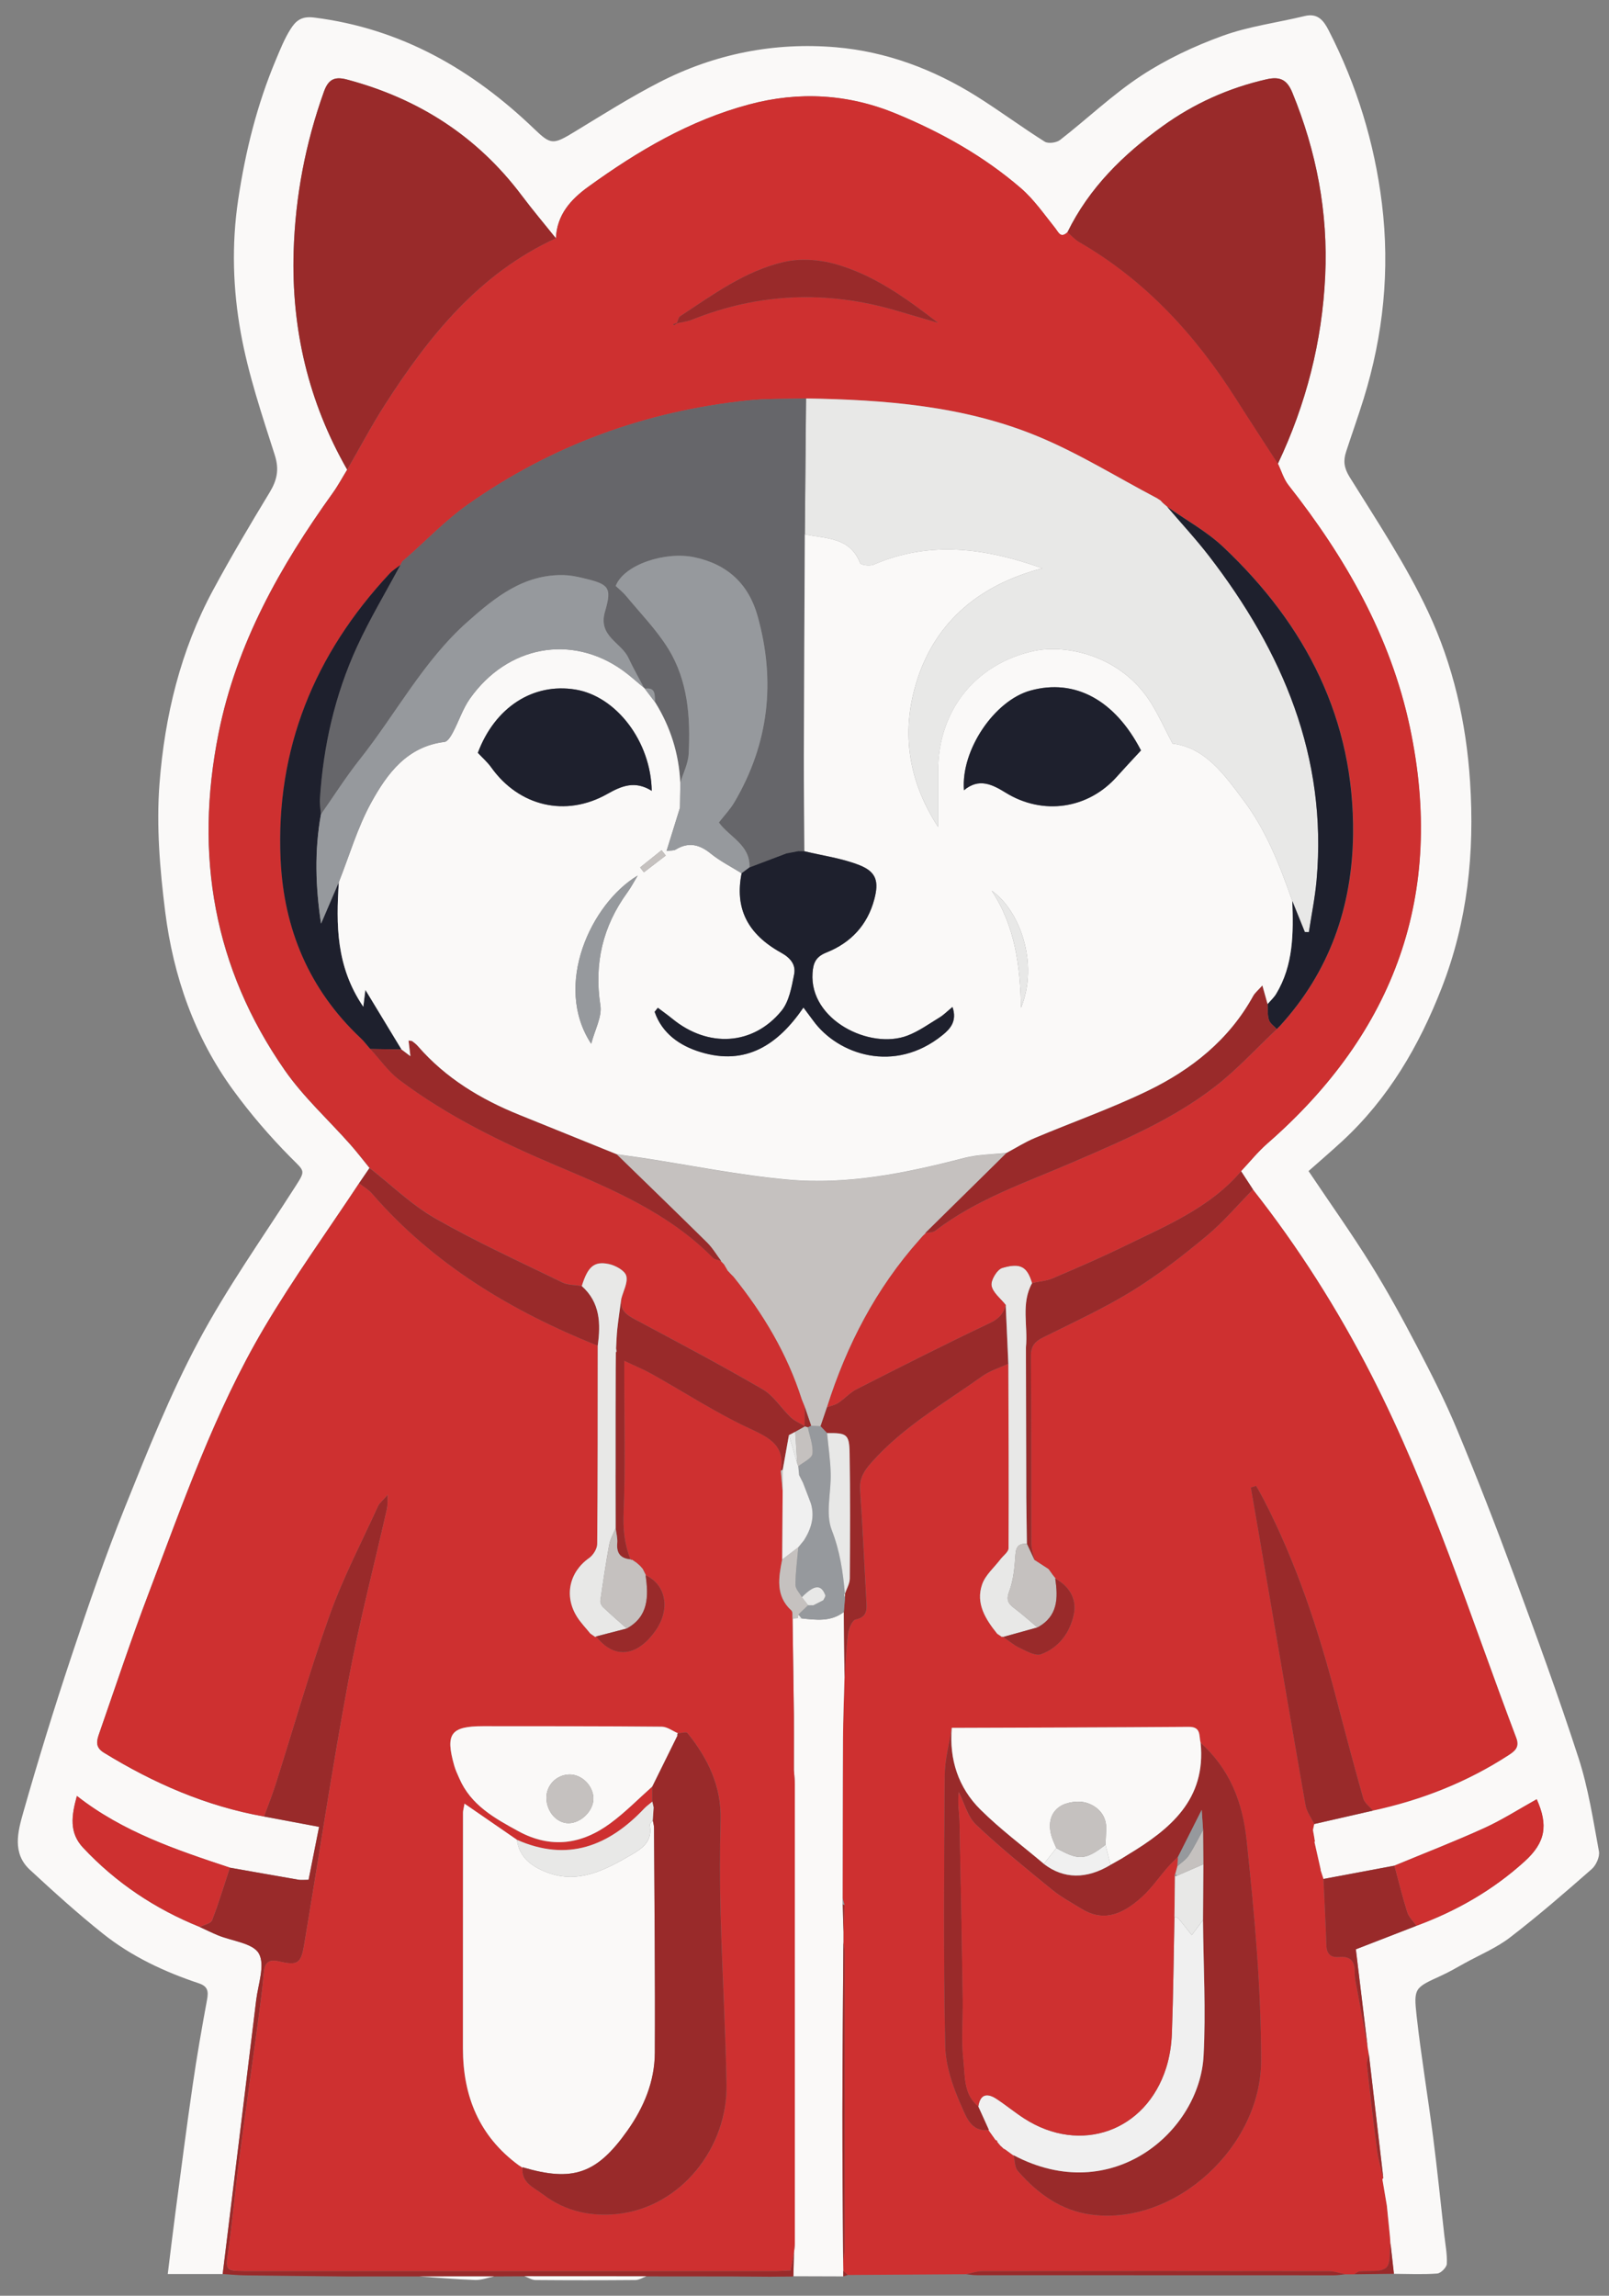 <?xml version="1.0" encoding="utf-8"?>
<!-- Generator: Adobe Illustrator 25.4.1, SVG Export Plug-In . SVG Version: 6.00 Build 0)  -->
<svg version="1.1" id="Layer_1" xmlns="http://www.w3.org/2000/svg" xmlns:xlink="http://www.w3.org/1999/xlink" x="0px" y="0px"
	 viewBox="0 0 518 739" style="enable-background:new 0 0 518 739;" xml:space="preserve">
<rect x="0" y="0" width="518" height="739" fill="#808080" stroke="none"/>
<style type="text/css">
	.st0{fill:#CE3030;}
	.st1{fill:#FAF9F8;}
	.st2{fill:#992A2A;}
	.st3{fill:#F0F0F0;}
	.st4{fill:#E8E8E7;}
	.st5{fill:#C5C1BF;}
	.st6{fill:#96999D;}
	.st7{fill:#66666A;}
	.st8{fill:#1E202D;}
</style>
<g>
	<g>
		<path class="st0" d="M310.99,732.07c-12.67,0.08-25.35,0.17-38.02,0.25c-0.49-0.44-0.99-0.88-1.48-1.32
			c-0.02-1.05-0.03-2.11-0.05-3.16c0.16-1.3,0.47-2.61,0.47-3.91c0.02-31.77,0.02-63.55,0-95.32c0-1.15-0.25-2.29-0.38-3.44
			c0-1.11,0-2.23,0-3.34c0.12-2.87,0.23-5.74,0.35-8.61c-0.2-0.71-0.4-1.43-0.6-2.14c0.03-17.09,0.02-34.18,0.12-51.27
			c0.04-6.61,0.32-13.22,0.49-19.83c0.36-4.71,0.54-9.45,1.17-14.13c0.23-1.66,1.33-4.32,2.45-4.55c3.89-0.81,3.56-3.4,3.42-6.08
			c-0.63-11.91-1.21-23.82-2.01-35.71c-0.25-3.69,1.3-6.08,3.66-8.74c10.17-11.5,23.38-19.03,35.64-27.77
			c2.49-1.78,5.59-2.7,8.41-4.02c0.06,19.8,0.17,39.6,0.06,59.41c-0.01,1.18-1.69,2.35-2.59,3.53c-2.03,2.67-4.86,5.07-5.91,8.08
			c-2.15,6.16,1.11,11.24,4.86,15.92c0.52,0.34,1.03,0.69,1.55,1.03l0.19-0.17c0,0,0.2,0.15,0.2,0.15c1.77,1.21,3.42,2.66,5.33,3.55
			c2.18,1.01,5.03,2.69,6.83,2.03c5.78-2.13,9.35-7.01,10.56-12.88c1.02-4.94-1.43-8.99-5.98-11.5l0.17,0.06
			c-0.31-0.38-0.62-0.76-0.92-1.14l-0.02-0.03c-0.46-0.64-0.93-1.29-1.39-1.93c-1.52-0.99-3.04-1.97-4.56-2.96
			c-0.34-1.77-0.98-3.54-0.99-5.31c-0.07-20.11,0.03-40.22-0.12-60.33c-0.02-3.21,1.3-4.67,3.97-6c9.62-4.79,19.44-9.29,28.56-14.9
			c8.41-5.17,16.28-11.33,23.9-17.64c5.44-4.51,10.06-10,15.05-15.06c14.67,18.64,27.33,38.59,38.12,59.67
			c19.18,37.49,31.8,77.62,46.67,116.86c1.15,3.03-0.46,4.28-2.5,5.61c-13.43,8.7-28.06,14.46-43.67,17.82
			c-1.06-1.29-2.68-2.42-3.1-3.9c-3.11-11.01-6.04-22.07-8.93-33.14c-5.68-21.74-12.76-42.97-23.08-63.01
			c-0.78-1.52-1.64-2.99-2.47-4.48c-0.57,0.17-1.14,0.35-1.72,0.52c0.74,4.25,1.49,8.5,2.22,12.75
			c5.11,29.84,10.17,59.69,15.39,89.51c0.37,2.12,1.85,4.04,2.81,6.06c-0.14,0.64-0.28,1.29-0.42,1.93
			c0.23,1.28,0.46,2.56,0.69,3.83l-0.21-0.12c0.69,3.06,1.38,6.12,2.07,9.18c0,0-0.12-0.16-0.12-0.16c0.35,1.06,0.7,2.12,1.04,3.17
			l-0.09-0.15c0.32,7.11,0.7,14.23,0.93,21.34c0.09,2.77,1.41,4.01,4.05,3.78c3.65-0.32,5.15,1.22,5.08,4.89
			c-0.04,2.11,0.54,4.25,0.92,6.36c1.06,5.91,2.17,11.82,3.25,17.73c0.12,0.71,0.24,1.42,0.36,2.13c-0.21,1.28-0.72,2.59-0.58,3.84
			c1,9.14,2.05,18.28,3.26,27.4c0.4,3,1.32,5.93,2.01,8.89l-0.3,0.23c0.48,2.85,0.96,5.71,1.45,8.56c0.07,0.7,0.14,1.39,0.21,2.09
			c0.27,2.64,0.53,5.27,0.8,7.91c0.05,0.7,0.1,1.4,0.14,2.1c-0.4,2.74,0.13,6.65-1.45,7.93c-1.91,1.54-5.63,0.8-8.55,1.16
			c-0.59,0.07-1.13,0.61-1.69,0.93c-0.98,0-1.96,0-2.94-0.01c-1.72-0.35-3.45-1-5.17-1c-37.23-0.06-74.46-0.06-111.69,0
			C314.44,731.1,312.71,731.73,310.99,732.07z M322.28,690.91l-0.15-0.21c0.4,0.38,0.8,0.76,1.2,1.14c0,0-0.07-0.2-0.07-0.2
			c1,0.73,1.99,1.45,2.99,2.18l0.06-0.07c0.42,1.72,0.32,3.89,1.36,5.08c6.38,7.29,13.95,12.84,23.87,14.1
			c26.91,3.43,54.44-21.91,54.46-49.57c0.02-23.77-2.17-47.35-4.67-70.96c-1.34-12.61-5.53-22.97-14.81-31.39
			c-0.59-2.19,0.28-5.15-3.77-5.12c-25.45,0.19-50.9,0.24-76.35,0.33c-0.79,5.1-2.23,10.19-2.26,15.29
			c-0.22,28.97-0.42,57.94,0.15,86.9c0.13,6.7,2.58,13.66,5.38,19.87c1.36,3.02,3.06,8.24,8.71,7.3l-0.09,0.13
			c0.76,1.06,1.51,2.13,2.27,3.19c0.39,0.02,0.58,0.22,0.56,0.61C321.49,689.97,321.88,690.44,322.28,690.91z"/>
		<path class="st1" d="M422.69,589.08c0.14-0.64,0.28-1.29,0.42-1.93c6.29-1.44,12.58-2.87,18.88-4.31
			c15.61-3.36,30.24-9.11,43.67-17.82c2.04-1.32,3.65-2.58,2.5-5.61c-14.86-39.23-27.48-79.37-46.67-116.86
			c-10.79-21.08-23.45-41.04-38.12-59.67c-1.28-1.96-2.56-3.92-3.84-5.88c2.81-2.98,5.4-6.22,8.47-8.91
			c41.07-35.86,57.28-80.29,45.87-133.99c-6.22-29.29-20.72-54.6-39.08-77.91c-1.55-1.97-2.29-4.59-3.4-6.91
			c9.09-19.16,14.26-39.35,15.24-60.5c0.95-20.4-2.81-40.03-10.57-58.94c-1.69-4.12-3.89-5.32-8.37-4.3
			c-12.2,2.79-23.32,7.79-33.41,15.07c-12.68,9.14-23.65,19.87-30.63,34.15c-2.25,2.06-2.85,0.07-4.03-1.41
			c-3.51-4.38-6.78-9.13-10.98-12.76c-11.93-10.3-25.58-17.94-40.11-23.96c-15.45-6.4-31.3-7.31-47.43-2.99
			c-19.11,5.11-35.8,14.97-51.68,26.45c-5.83,4.21-10.12,9.08-10.48,16.6c-3.66-4.57-7.45-9.05-10.96-13.73
			c-14.36-19.12-33.29-31.24-56.3-37.36c-4.11-1.09-6.03,0.05-7.42,3.96c-5.94,16.61-9.19,33.68-9.73,51.3
			c-0.76,25.05,4.76,48.53,17.23,70.32c-1.55,2.51-2.94,5.13-4.66,7.53c-16.92,23.58-30.97,48.45-36.76,77.37
			c-7.83,39.15-1.58,75.54,21.32,108.44c6.03,8.67,14.05,15.94,21.1,23.9c2.16,2.44,4.14,5.03,6.2,7.56
			c-1.12,1.64-2.24,3.27-3.36,4.91c-10.27,15.52-21.2,30.66-30.65,46.66c-15.88,26.9-26.09,56.4-37.15,85.47
			c-5.61,14.76-10.58,29.77-15.77,44.69c-0.81,2.33-1.65,4.59,1.38,6.46c16.01,9.84,32.96,17.25,51.56,20.56
			c5.8,1.09,11.61,2.18,17.75,3.33c-1.22,6.15-2.3,11.61-3.38,17.04c-1.6,0-2.44,0.12-3.24-0.02c-7.37-1.27-14.74-2.58-22.11-3.88
			c-17.24-5.72-34.45-11.48-49.24-23.08c-1.78,6.42-2.53,11.84,2,16.67c10.61,11.32,23.19,19.7,37.53,25.49
			c1.95,0.9,3.88,1.86,5.86,2.68c4.58,1.89,11.33,2.53,13.2,5.89c2.06,3.7-0.25,9.91-0.87,15c-3.56,29.39-7.19,58.78-10.79,88.16
			c-5.63,0-11.26,0-17.67,0c0.88-7.08,1.64-13.56,2.5-20.02c1.8-13.61,3.55-27.23,5.53-40.82c1.33-9.17,2.92-18.3,4.61-27.41
			c0.5-2.69,0.32-4.34-2.63-5.33c-11.1-3.7-21.67-8.65-30.84-15.95c-8.16-6.5-15.91-13.52-23.57-20.61
			c-5.71-5.29-3.89-12.21-2.16-18.3c4.8-16.89,9.98-33.69,15.53-50.35c5.39-16.19,10.93-32.37,17.31-48.19
			c7.24-17.99,14.47-36.11,23.57-53.18c9.17-17.21,20.56-33.24,31.1-49.71c3.56-5.56,3.2-4.93-1.45-9.63
			c-6.62-6.7-12.84-13.92-18.39-21.53c-12.49-17.11-19.32-36.71-21.94-57.51c-1.71-13.62-2.88-27.58-1.83-41.2
			c1.67-21.7,6.76-42.89,17.24-62.31c5.74-10.64,11.91-21.05,18.18-31.39c2.39-3.94,3.2-7.36,1.7-12.06
			c-4.13-12.94-8.52-25.93-10.93-39.24c-2.55-14.1-3.03-28.45-0.86-42.98c2.33-15.56,6.05-30.55,12.12-45
			c1.4-3.34,2.76-6.77,4.68-9.82c1.61-2.56,3.36-4.36,7.59-3.83c28.04,3.51,50.98,16.71,70.98,35.92c5.35,5.14,6.04,5.06,13.1,0.76
			c8.93-5.43,17.79-11.04,27.07-15.81c17.82-9.18,37.07-12.99,56.93-11.29c16.2,1.39,31.39,7.09,45.24,15.77
			c7.44,4.67,14.51,9.93,21.94,14.61c1.13,0.71,3.78,0.36,4.93-0.53c8.77-6.81,16.87-14.59,26.1-20.66
			c8.09-5.32,17.11-9.56,26.23-12.87c8.47-3.08,17.64-4.24,26.46-6.38c4.22-1.02,6.1,1.5,7.7,4.61
			c9.01,17.56,14.73,36.12,17.14,55.72c2.63,21.41,0.47,42.36-5.89,62.91c-1.77,5.71-3.79,11.34-5.64,17.02
			c-0.94,2.88-0.71,5.17,1.14,8.15c8.84,14.21,18.18,28.26,25.26,43.35c8.03,17.11,12.26,35.47,13.51,54.69
			c1.48,22.93-0.78,44.96-9.13,66.39c-7.27,18.67-17.15,35.6-32,49.32c-3.53,3.26-7.19,6.39-10.87,9.65
			c7.18,10.69,13.89,20.13,20,29.95c5.33,8.57,10.18,17.44,14.86,26.39c4.6,8.8,9.12,17.67,12.93,26.83
			c6.43,15.44,12.5,31.03,18.29,46.72c7.23,19.58,14.41,39.19,20.84,59.03c3.15,9.71,4.71,19.97,6.57,30.05
			c0.32,1.74-0.9,4.47-2.31,5.71c-8.59,7.54-17.24,15.04-26.29,22c-4.4,3.39-9.72,5.59-14.64,8.31c-2.48,1.37-4.92,2.81-7.49,3.98
			c-8.57,3.93-8.97,3.93-7.96,13.01c1.45,12.98,3.62,25.89,5.29,38.85c1.35,10.5,2.42,21.04,3.6,31.56
			c0.35,3.12,0.98,6.27,0.83,9.37c-0.05,1.14-1.92,3.03-3.07,3.12c-4.64,0.34-9.32,0.11-13.98,0.09c-0.37-3.28-0.74-6.57-1.11-9.85
			c-0.05-0.7-0.1-1.4-0.14-2.1c-0.27-2.64-0.53-5.27-0.8-7.91c-0.07-0.7-0.14-1.39-0.21-2.09c-0.48-2.85-0.96-5.71-1.45-8.56
			c0,0,0.3-0.23,0.3-0.23c-1.56-13.37-3.12-26.75-4.68-40.12c-0.12-0.71-0.24-1.42-0.36-2.13c-1.28-10.59-2.56-21.18-3.8-31.47
			c6.64-2.58,13.08-5.08,19.52-7.57c12.9-4.76,24.64-11.48,34.84-20.75c6.69-6.08,7.62-11.59,3.86-19.98
			c-5.61,3.12-11.07,6.63-16.91,9.29c-9.5,4.32-19.25,8.09-28.9,12.09c-7.62,1.43-15.23,2.86-22.85,4.28c0,0,0.09,0.15,0.09,0.15
			c-0.35-1.06-0.7-2.12-1.04-3.17c0,0,0.12,0.16,0.12,0.16c-0.69-3.06-1.38-6.12-2.07-9.18c0,0,0.21,0.12,0.2,0.12
			C423.15,591.63,422.92,590.36,422.69,589.08z"/>
		<path class="st1" d="M271.44,727.84c0.02,1.05,0.03,2.11,0.05,3.16c0,0.59,0,1.18,0,1.77c-5.36-0.02-10.71-0.03-16.07-0.05
			c0.06-2.53,0.13-5.05,0.19-7.58c0.09-0.99,0.26-1.98,0.27-2.97c0.01-49.29,0.01-98.58-0.01-147.87c0-1.49-0.19-2.98-0.29-4.46
			c0-0.9,0-1.79,0-2.69c0-2.77,0-5.54,0.01-8.32c0-2.22-0.01-4.44-0.01-6.66c-0.14-10.39-0.29-20.79-0.43-31.18
			c0.57-0.03,1.14-0.06,1.71-0.09c0.4,0.02,0.8,0.04,1.2,0.06c4.72,0.51,9.45,1.14,13.6-2.07c0.07,7.02,0.15,14.04,0.22,21.07
			c-0.17,6.61-0.45,13.22-0.49,19.83c-0.1,17.09-0.08,34.18-0.12,51.26c0.02,0.61,0.03,1.22,0.05,1.82c0.07,2.98,0.13,5.95,0.2,8.93
			c0,1.11,0,2.23,0,3.34c-0.11,18.28-0.3,36.55-0.32,54.83C271.18,695.95,271.35,711.89,271.44,727.84z"/>
		<path class="st2" d="M255.61,725.15c-0.06,2.53-0.13,5.05-0.19,7.58c0,0-0.33,0.08-0.33,0.08c-2.38,0.02-4.76,0.05-7.15,0.07
			c-3.96-0.03-7.92-0.06-11.88-0.09c-0.38,0-0.75,0-1.13,0c-3.94-0.01-7.89-0.01-11.83-0.02c-3.07,0-6.14,0-9.2,0
			c-1.93-0.01-3.86-0.02-5.79-0.02c-13.09-0.01-26.17-0.02-39.26-0.02c-3.25,0.02-6.5,0.04-9.75,0.05c-8.06,0-16.13,0.01-24.19,0.01
			c-4.94,0-9.87-0.01-14.81-0.01c-2.73,0.01-5.46,0.01-8.19,0.02c-10.93-0.12-21.87-0.21-32.8-0.36c-2.48-0.03-4.95-0.27-7.42-0.42
			c3.6-29.39,7.23-58.77,10.79-88.16c0.62-5.09,2.92-11.3,0.87-15c-1.87-3.37-8.62-4-13.2-5.89c-1.98-0.82-3.91-1.79-5.86-2.68
			c1.37-0.69,3.56-1.06,3.97-2.12c2.16-5.56,3.87-11.29,5.74-16.96c7.37,1.3,14.73,2.61,22.11,3.88c0.8,0.14,1.64,0.02,3.24,0.02
			c1.08-5.44,2.16-10.89,3.38-17.04c-6.14-1.15-11.94-2.24-17.75-3.33c1.25-3.43,2.62-6.83,3.73-10.31
			c5.79-18.2,10.99-36.6,17.42-54.56c4.3-12.01,10.27-23.42,15.57-35.06c0.45-0.99,1.45-1.73,3.12-3.66
			c-0.11,2.52-0.02,3.5-0.22,4.41c-4.16,18.4-8.96,36.68-12.4,55.21c-5.25,28.31-9.53,56.8-14.28,85.2
			c-1.01,6.05-2.06,6.81-7.97,5.44c-3.61-0.84-4.77,0.39-5.06,3.89c-0.49,5.93-1.34,11.83-2.14,17.73
			c-1.9,14.09-3.94,28.15-5.77,42.25c-1.28,9.84-2.13,19.73-3.53,29.55c-0.84,5.89-0.85,6.22,5.24,6.22
			c56.96,0.01,113.92,0.02,170.88,0.01c1.62,0,3.25-0.13,4.94-0.21C254.93,728.67,255.27,726.91,255.61,725.15z"/>
		<path class="st2" d="M310.99,732.07c1.73-0.34,3.45-0.98,5.18-0.98c37.23-0.06,74.46-0.06,111.69,0c1.72,0,3.45,0.65,5.17,1
			c-1.15,0.11-2.3,0.33-3.44,0.33c-38.39,0.01-76.77,0-115.16-0.03C313.28,732.39,312.14,732.19,310.99,732.07z"/>
		<path class="st1" d="M168.85,732.72c13.09,0.01,26.17,0.02,39.26,0.02c-1.18,0.42-2.36,1.19-3.54,1.2
			c-10.73,0.09-21.45,0.09-32.18,0C171.21,733.93,170.03,733.14,168.85,732.72z"/>
		<path class="st2" d="M447.66,722.08c0.37,3.28,0.74,6.57,1.11,9.85c-4.26,0.05-8.53,0.11-12.79,0.16c0.56-0.32,1.1-0.86,1.69-0.93
			c2.92-0.35,6.64,0.39,8.55-1.16C447.79,728.74,447.25,724.83,447.66,722.08z"/>
		<path class="st1" d="M134.91,732.78c8.06,0,16.13-0.01,24.19-0.01c-2.03,0.41-4.08,1.21-6.09,1.15
			C146.97,733.72,140.94,733.19,134.91,732.78z"/>
		<path class="st1" d="M213.9,732.77c3.07,0,6.14,0,9.2,0C220.03,732.76,216.97,732.76,213.9,732.77z"/>
		<path class="st1" d="M111.91,732.79c2.73-0.01,5.46-0.01,8.19-0.02C117.37,732.78,114.64,732.78,111.91,732.79z"/>
		<path class="st1" d="M247.94,732.87c2.38-0.02,4.76-0.05,7.15-0.07C252.71,732.82,250.32,732.85,247.94,732.87z"/>
		<path class="st2" d="M271.48,732.77c0-0.59,0-1.18,0-1.77c0.49,0.44,0.99,0.88,1.48,1.32
			C272.47,732.47,271.98,732.62,271.48,732.77z"/>
		<path class="st1" d="M234.94,732.78c0.38,0,0.75,0,1.13,0C235.69,732.78,235.31,732.78,234.94,732.78z"/>
		<path class="st2" d="M386.52,561c9.28,8.42,13.48,18.78,14.81,31.39c2.5,23.62,4.69,47.19,4.67,70.96
			c-0.02,27.66-27.56,53-54.46,49.57c-9.93-1.26-17.5-6.81-23.87-14.1c-1.04-1.18-0.93-3.36-1.36-5.08
			c31.81,16.83,59.88-7.72,61.17-31.92c0.78-14.54-0.07-29.17-0.18-43.76c0.04-5.99,0.08-11.98,0.12-17.97
			c-0.03-3.69-0.07-7.37-0.1-11.06c-0.12-1.7-0.23-3.41-0.44-6.44c-3.05,6.05-5.34,10.6-7.63,15.14c-1.11,1.12-2.29,2.19-3.32,3.38
			c-2.72,3.12-5.09,6.6-8.11,9.38c-7.32,6.73-13.35,7.8-19.63,3.96c-3.25-1.99-6.66-3.83-9.59-6.23
			c-8.29-6.77-16.64-13.51-24.39-20.87c-2.71-2.57-3.73-6.92-5.52-10.46c-0.48,3.39,0.16,6.48,0.23,9.59
			c0.42,18.93,0.75,37.87,1.04,56.8c0.1,6.65-0.53,13.37,0.21,19.95c0.57,5.1,0,10.95,4.81,14.83c1.13,2.5,2.27,5,3.4,7.51
			c-5.65,0.94-7.35-4.29-8.71-7.3c-2.8-6.2-5.25-13.17-5.38-19.87c-0.57-28.96-0.36-57.93-0.15-86.9c0.04-5.1,1.47-10.19,2.26-15.29
			c-0.84,10.15,2.09,19.22,9.24,26.31c6.34,6.29,13.57,11.67,20.41,17.46c6.33,4.89,13.72,5,21.47,0.31
			c1.19-0.67,2.39-1.35,3.58-2.02c0.66-0.41,1.33-0.82,1.99-1.24C376.73,588.82,388.35,579.29,386.52,561z"/>
		<path class="st1" d="M386.52,561c1.83,18.28-9.79,27.82-23.43,36.03c-0.66,0.41-1.33,0.82-1.99,1.24
			c-1.19,0.67-2.39,1.35-3.58,2.02c-0.54-2.15-1.08-4.3-1.62-6.45c0.08-1.65,0.16-3.29,0.23-4.94c0.2-4.51-2.68-7.4-6.23-8.54
			c-2.56-0.82-6.38-0.34-8.63,1.12c-3.41,2.21-3.92,6.25-2.53,10.22c0.38,1.08,0.88,2.12,1.33,3.18c-1.34,1.7-2.67,3.4-4.01,5.09
			c-6.84-5.78-14.07-11.17-20.41-17.46c-7.15-7.09-10.08-16.16-9.24-26.31c25.45-0.09,50.9-0.14,76.35-0.33
			C386.8,555.86,385.93,558.82,386.52,561z"/>
		<path class="st3" d="M318.36,685.58c-1.13-2.5-2.27-5-3.4-7.51c0.61-4.06,2.89-4.37,5.87-2.42c3.05,2,5.88,4.36,8.95,6.33
			c18.07,11.61,39.17,4.12,45.65-16.32c1.14-3.59,1.72-7.47,1.85-11.24c0.45-12.46,0.57-24.94,0.82-37.4
			c0.45,0.18,1.05,0.24,1.32,0.57c1.46,1.74,2.85,3.55,4.26,5.33c1.2-1.61,2.41-3.22,3.61-4.84c0.12,14.59,0.96,29.22,0.18,43.76
			c-1.3,24.19-29.37,48.74-61.17,31.92c0,0-0.06,0.07-0.06,0.07c-1-0.73-1.99-1.45-2.99-2.18c0,0,0.07,0.2,0.07,0.2
			c-0.4-0.38-0.8-0.76-1.2-1.14c0,0,0.15,0.21,0.15,0.21c-0.39-0.47-0.79-0.94-1.18-1.41c0.02-0.39-0.17-0.59-0.56-0.61
			c-0.76-1.06-1.51-2.13-2.27-3.19L318.36,685.58z"/>
		<path class="st2" d="M441.99,582.84c-6.29,1.44-12.58,2.87-18.88,4.31c-0.96-2.01-2.44-3.94-2.81-6.06
			c-5.22-29.82-10.28-59.67-15.39-89.51c-0.73-4.25-1.48-8.5-2.22-12.75c0.57-0.17,1.14-0.35,1.72-0.52
			c0.82,1.49,1.69,2.96,2.47,4.48c10.32,20.04,17.4,41.27,23.08,63.01c2.89,11.07,5.82,22.13,8.93,33.14
			C439.31,580.41,440.93,581.54,441.99,582.84z"/>
		<path class="st2" d="M271.88,539.98c-0.07-7.02-0.15-14.04-0.22-21.06c0.13-1.58,0.26-3.17,0.39-4.75c0-0.4,0.01-0.8,0.01-1.2
			l-0.05,0.11c0.55-1.64,1.55-3.28,1.56-4.93c0.11-13.47,0.16-26.94-0.06-40.4c-0.1-6.08-0.91-6.53-7.25-6.42
			c-0.71-0.74-1.42-1.48-2.13-2.23c0.69-2.03,1.38-4.06,2.07-6.09c1.23-0.46,2.59-0.71,3.65-1.41c2.05-1.35,3.75-3.31,5.9-4.41
			c14.23-7.24,28.48-14.47,42.9-21.31c2.88-1.36,4.4-3,5.1-5.81c0.28,6.31,0.57,12.62,0.85,18.92c-2.82,1.32-5.92,2.24-8.41,4.02
			c-12.27,8.75-25.47,16.27-35.64,27.77c-2.35,2.66-3.9,5.05-3.66,8.74c0.8,11.9,1.38,23.81,2.01,35.71
			c0.14,2.67,0.48,5.27-3.42,6.08c-1.11,0.23-2.22,2.89-2.45,4.55C272.42,530.52,272.24,535.26,271.88,539.98z"/>
		<path class="st2" d="M399.54,377c1.28,1.96,2.56,3.92,3.84,5.88c-4.99,5.06-9.61,10.55-15.05,15.06
			c-7.62,6.32-15.49,12.47-23.9,17.64c-9.13,5.61-18.95,10.11-28.56,14.9c-2.67,1.33-4,2.78-3.97,6
			c0.15,20.11,0.05,40.22,0.12,60.33c0.01,1.77,0.64,3.54,0.99,5.31c-0.81-1.73-1.61-3.46-2.42-5.2
			c-0.06-5.01-0.13-10.01-0.19-15.02c-0.04-14.76-0.07-29.51-0.11-44.27c0-0.77,0-1.54,0-2.3c0-0.56-0.01-1.12-0.01-1.67
			c0.7-6.89-1.68-14.07,2-20.67c2.22-0.49,4.59-0.64,6.65-1.52c7.78-3.32,15.55-6.68,23.14-10.39
			C375.48,394.53,389.48,388.8,399.54,377z"/>
		<path class="st4" d="M330.29,435.34c0,0.77,0,1.54,0,2.3c0.04,14.76,0.07,29.51,0.11,44.27c0.06,5.01,0.13,10.01,0.19,15.01
			c-2.36-0.1-3.48,0.7-3.67,3.38c-0.28,4.05-0.61,8.28-2.03,12.01c-1.17,3.07-0.01,4.13,1.98,5.63c2.46,1.86,4.75,3.95,7.11,5.93
			c-3.66,1.02-7.33,2.04-10.99,3.06l-0.2-0.15c0,0-0.19,0.17-0.19,0.17c-0.52-0.34-1.03-0.69-1.55-1.03
			c-3.75-4.67-7.01-9.76-4.86-15.92c1.05-3.02,3.88-5.41,5.91-8.08c0.9-1.18,2.58-2.35,2.59-3.53c0.1-19.8,0-39.6-0.06-59.41
			c-0.28-6.31-0.57-12.62-0.85-18.92c-1.62-2.06-4.18-3.96-4.56-6.23c-0.29-1.73,1.79-5.19,3.46-5.68c5.94-1.76,8.03-0.36,9.61,4.85
			c-3.68,6.6-1.3,13.78-2,20.67C330.28,434.22,330.29,434.78,330.29,435.34z"/>
		<path class="st2" d="M426.08,604.84c7.62-1.43,15.23-2.86,22.85-4.28c1.35,5.01,2.57,10.07,4.14,15.01
			c0.51,1.6,1.95,2.9,2.96,4.34c-6.44,2.5-12.87,5-19.52,7.57c1.24,10.29,2.52,20.88,3.8,31.47c-1.09-5.91-2.19-11.82-3.25-17.73
			c-0.38-2.11-0.96-4.25-0.92-6.36c0.07-3.66-1.43-5.21-5.08-4.89c-2.64,0.23-3.96-1.01-4.05-3.78
			C426.78,619.07,426.4,611.95,426.08,604.84z"/>
		<path class="st5" d="M333.97,523.88c-2.36-1.99-4.65-4.07-7.11-5.93c-1.99-1.5-3.15-2.56-1.98-5.63
			c1.42-3.73,1.75-7.96,2.03-12.01c0.19-2.68,1.31-3.48,3.67-3.38c0.81,1.73,1.61,3.46,2.42,5.2c1.52,0.99,3.04,1.97,4.56,2.96
			c0.46,0.64,0.93,1.29,1.39,1.93c0,0,0.02,0.03,0.02,0.03c0.31,0.38,0.62,0.76,0.92,1.14c0,0-0.17-0.06-0.17-0.06
			C340.68,514.43,340.6,520.35,333.97,523.88z"/>
		<path class="st2" d="M333.97,523.88c6.63-3.53,6.71-9.45,5.75-15.75c4.55,2.51,7,6.57,5.98,11.5
			c-1.21,5.87-4.77,10.76-10.56,12.88c-1.8,0.66-4.65-1.02-6.83-2.03c-1.91-0.89-3.57-2.34-5.33-3.55
			C326.65,525.92,330.31,524.9,333.97,523.88z"/>
		<path class="st2" d="M271.44,727.84c-0.09-15.95-0.26-31.9-0.24-47.84c0.02-18.28,0.21-36.55,0.32-54.83
			c0.13,1.15,0.38,2.29,0.39,3.44c0.02,31.77,0.03,63.55,0,95.32C271.9,725.23,271.6,726.54,271.44,727.84z"/>
		<path class="st2" d="M440.68,661.07c1.56,13.37,3.12,26.74,4.68,40.12c-0.68-2.96-1.61-5.89-2-8.89
			c-1.21-9.12-2.26-18.25-3.26-27.4C439.96,663.67,440.47,662.35,440.68,661.07z"/>
		<path class="st2" d="M423.18,592.79c0.69,3.06,1.38,6.12,2.07,9.18C424.56,598.91,423.87,595.85,423.18,592.79z"/>
		<path class="st2" d="M446.72,712.07c0.27,2.64,0.53,5.27,0.8,7.91C447.25,717.34,446.98,714.71,446.72,712.07z"/>
		<path class="st2" d="M445.06,701.42c0.48,2.85,0.96,5.71,1.45,8.56C446.02,707.13,445.54,704.28,445.06,701.42z"/>
		<path class="st2" d="M271.52,621.83c-0.07-2.98-0.13-5.95-0.2-8.93c0.15,0.17,0.33,0.28,0.55,0.31
			C271.75,616.09,271.64,618.96,271.52,621.83z"/>
		<path class="st2" d="M318.27,685.7c0.76,1.06,1.51,2.13,2.27,3.19C319.78,687.83,319.03,686.77,318.27,685.7z"/>
		<path class="st2" d="M323.26,691.64c0.99,0.73,1.99,1.45,2.99,2.18C325.25,693.09,324.25,692.37,323.26,691.64z"/>
		<path class="st2" d="M422.69,589.08c0.23,1.28,0.46,2.56,0.69,3.83C423.15,591.63,422.92,590.36,422.69,589.08z"/>
		<path class="st2" d="M425.13,601.81c0.35,1.06,0.69,2.12,1.04,3.17C425.83,603.93,425.48,602.87,425.13,601.81z"/>
		<path class="st6" d="M271.87,613.22c-0.22-0.04-0.4-0.14-0.55-0.31c-0.02-0.61-0.03-1.22-0.05-1.83
			C271.47,611.79,271.67,612.5,271.87,613.22z"/>
		<path class="st2" d="M338.95,507.02c-0.46-0.64-0.93-1.29-1.39-1.93C338.03,505.73,338.49,506.37,338.95,507.02z"/>
		<path class="st2" d="M322.13,690.7c0.4,0.38,0.8,0.76,1.2,1.14C322.93,691.46,322.53,691.08,322.13,690.7z"/>
		<path class="st2" d="M339.89,508.19c-0.31-0.38-0.62-0.76-0.92-1.14C339.28,507.43,339.59,507.81,339.89,508.19z"/>
		<path class="st2" d="M321.04,525.92c0.52,0.34,1.03,0.69,1.55,1.03C322.08,526.61,321.56,526.27,321.04,525.92z"/>
		<path class="st2" d="M321.1,689.5c0.39,0.47,0.78,0.94,1.18,1.41C321.88,690.44,321.49,689.97,321.1,689.5z"/>
		<path class="st0" d="M255.61,725.15c-0.34,1.76-0.67,3.53-1.09,5.69c-1.69,0.07-3.32,0.21-4.94,0.21
			c-56.96,0.01-113.92,0-170.88-0.01c-6.1,0-6.08-0.33-5.24-6.22c1.4-9.82,2.25-19.71,3.53-29.55c1.83-14.09,3.87-28.16,5.77-42.25
			c0.8-5.9,1.64-11.8,2.14-17.73c0.29-3.49,1.45-4.72,5.06-3.89c5.91,1.37,6.96,0.61,7.97-5.44c4.75-28.4,9.03-56.89,14.28-85.2
			c3.43-18.53,8.24-36.81,12.4-55.21c0.21-0.91,0.11-1.89,0.22-4.41c-1.67,1.93-2.67,2.67-3.12,3.66
			c-5.3,11.64-11.27,23.05-15.57,35.06c-6.43,17.96-11.64,36.36-17.42,54.56c-1.11,3.48-2.48,6.87-3.73,10.31
			c-18.6-3.31-35.54-10.72-51.56-20.56c-3.04-1.86-2.19-4.13-1.38-6.46c5.2-14.92,10.16-29.93,15.77-44.69
			c11.05-29.06,21.27-58.57,37.15-85.47c9.45-16.01,20.38-31.14,30.65-46.66c1.4,1.1,3.02,2,4.16,3.32
			c19.82,22.86,44.94,37.84,72.65,48.98c-0.02,21.28,0.02,42.57-0.17,63.85c-0.01,1.54-1.3,3.58-2.61,4.5
			c-6.33,4.44-8.12,12.15-3.91,18.88c1.22,1.95,2.87,3.63,4.32,5.43c0.52,0.36,1.05,0.73,1.58,1.09c0,0,0.3-0.18,0.3-0.18
			c5.75,7.33,13.04,6.66,19.04-1.76c4.92-6.9,3.54-14.84-3.11-17.94l0.09,0.04c-0.34-0.69-0.69-1.38-1.03-2.08l0.06,0.06
			c-0.32-0.36-0.63-0.71-0.95-1.07l-0.04-0.04c-0.36-0.31-0.72-0.63-1.08-0.94l0.06,0.05c-0.5-0.34-0.99-0.67-1.49-1.01l-0.28,0.08
			l-0.21-0.2c-1.99-4.9-2.45-9.83-2.22-15.23c0.58-13.95,0.21-27.93,0.21-41.9c0-1.77,0-3.54,0-6.79c3.68,1.74,6.32,2.82,8.78,4.2
			c10.55,5.91,20.75,12.57,31.69,17.64c6.46,2.99,11.34,5.56,9.92,13.59c0.19,2.16,0.39,4.33,0.59,6.49
			c-0.05,7.35-0.1,14.7-0.15,22.05c-1.15,5.86-2.2,11.68,2.99,16.44c0.49,0.45,0.25,1.69,0.35,2.56
			c0.14,10.39,0.29,20.79,0.43,31.18c0,2.22,0.01,4.44,0.01,6.66c0,2.77,0,5.54-0.01,8.32c0,0.9,0,1.79,0,2.69
			c0.1,1.49,0.29,2.98,0.29,4.46c0.02,49.29,0.02,98.58,0.01,147.87C255.87,723.17,255.7,724.16,255.61,725.15z M168.3,697.84
			l-0.06-0.19c-0.52,5.06,3.64,6.47,6.73,8.82c7.15,5.43,15.49,7.12,23.98,6.19c20.31-2.23,35.37-21.33,34.97-41.73
			c-0.35-18.23-1.4-36.44-1.9-54.66c-0.28-10.14-0.26-20.29-0.01-30.43c0.27-10.86-4.09-19.82-10.67-27.96
			c-0.4-0.49-2.04,0.02-3.1,0.06c-1.73-0.73-3.46-2.09-5.19-2.1c-19.15-0.17-38.3-0.14-57.45-0.16
			c-10.49-0.01-12.28,2.39-9.37,12.68c0.41,1.43,1.07,2.79,1.66,4.17c3.72,8.55,11.27,12.74,18.95,16.93
			c10.55,5.75,20.44,4.27,29.68-2.54c4.78-3.53,8.98-7.84,13.45-11.8c0.01,1.62,0.01,3.24,0.02,4.86c-0.87,0.73-1.82,1.39-2.59,2.21
			c-11.5,12.16-24.72,17.26-40.97,10.06c-5.46-3.76-10.93-7.53-16.89-11.64c-0.28,1.64-0.48,2.26-0.48,2.88
			c-0.02,25.3-0.02,50.6-0.02,75.9c0,15.38,5.24,28.28,17.94,37.61C167.42,697.27,167.86,697.55,168.3,697.84z"/>
		<path class="st0" d="M332.28,413c-1.58-5.21-3.67-6.61-9.61-4.85c-1.67,0.49-3.76,3.96-3.46,5.68c0.39,2.27,2.94,4.17,4.56,6.23
			c-0.7,2.82-2.22,4.45-5.1,5.81c-14.43,6.84-28.67,14.07-42.9,21.31c-2.16,1.1-3.86,3.05-5.9,4.41c-1.06,0.7-2.43,0.96-3.65,1.41
			c6.33-20,15.8-38.28,29.84-54.02c0.31-0.36,0.62-0.72,0.94-1.08l-0.08,0.08c0.36-0.35,0.72-0.71,1.08-1.06c0,0-0.09,0-0.09,0
			c1.1-0.24,2.46-0.14,3.26-0.76c13.38-10.27,29.25-15.54,44.44-22.13c15.85-6.87,31.82-13.6,45.57-24.25
			c7.13-5.53,13.3-12.3,19.9-18.51l0.2-0.21c0.27-0.27,0.55-0.54,0.82-0.81c15.91-17.41,23.24-38.27,23.55-61.49
			c0.49-37.25-15.19-67.58-41.77-92.66c-5.34-5.04-12-8.68-18.06-12.96c-0.43-0.37-0.86-0.74-1.29-1.11
			c-0.26-0.25-0.51-0.49-0.77-0.74l0.07-0.03c-0.45-0.29-0.89-0.59-1.34-0.88c-12.89-6.77-25.36-14.58-38.78-20.08
			c-23.64-9.68-48.87-11.61-74.19-12.03c-6.28,0.19-12.6-0.01-18.84,0.65c-32.83,3.46-62.99,14.42-89.99,33.45
			c-7.1,5.01-13.22,11.42-19.78,17.19c-0.46,0.38-0.91,0.77-1.37,1.15c-0.2,0.39-0.41,0.78-0.61,1.18
			c-1.17,0.91-2.49,1.68-3.49,2.76c-24.17,25.94-36.71,56.43-35.07,92.09c1.03,22.31,9.17,41.75,25.65,57.31
			c0.33,0.33,0.65,0.65,0.98,0.98c0.75,0.88,1.49,1.76,2.24,2.64c3.12,3.37,5.82,7.3,9.43,10.01
			c15.49,11.63,32.79,20.04,50.57,27.57c18.05,7.64,36.15,15.29,50.29,29.62c0.61,0.62,1.77,0.7,2.67,1.04l-0.13-0.02
			c0.35,0.37,0.71,0.74,1.06,1.1l-0.05-0.08c0.39,0.67,0.78,1.35,1.18,2.02l-0.14-0.11c0.36,0.38,0.71,0.76,1.07,1.14l-0.11-0.09
			c0.37,0.37,0.74,0.74,1.1,1.1c9.6,11.91,17.33,24.85,21.99,39.51c0.34,0.83,0.67,1.66,1.01,2.49l-0.06-0.09
			c-0.02,2.06-0.04,4.12-0.06,6.17c-1.5-0.91-3.2-1.61-4.44-2.79c-3.09-2.94-5.48-6.95-9.04-9.02
			c-13.45-7.82-27.21-15.11-40.95-22.43c-2.89-1.54-5.14-3.06-4.59-6.73c0.63-2.5,2.2-5.25,1.6-7.41c-0.47-1.7-3.47-3.34-5.6-3.79
			c-4.8-1.01-6.79,0.89-8.71,7.08c-2.11-0.36-4.44-0.26-6.29-1.16c-13.72-6.68-27.64-13.04-40.87-20.59
			c-7.66-4.37-14.15-10.76-21.17-16.25c-2.06-2.52-4.04-5.12-6.2-7.56c-7.05-7.96-15.07-15.24-21.1-23.9
			c-22.9-32.9-29.15-69.29-21.32-108.44c5.79-28.92,19.83-53.8,36.76-77.37c1.72-2.39,3.11-5.01,4.66-7.53
			c4.03-6.99,7.8-14.14,12.15-20.92c14.19-22.09,30.36-42.22,55.03-53.57c0.36-7.51,4.65-12.39,10.48-16.6
			c15.89-11.48,32.57-21.34,51.68-26.45c16.12-4.31,31.98-3.41,47.43,2.99c14.54,6.02,28.18,13.66,40.11,23.96
			c4.2,3.63,7.47,8.38,10.98,12.76c1.18,1.48,1.78,3.47,4.03,1.41c1.25,1.06,2.36,2.35,3.76,3.16
			c21.37,12.34,37.45,29.93,50.54,50.54c4.43,6.97,8.96,13.88,13.44,20.82c1.11,2.32,1.85,4.94,3.4,6.91
			c18.36,23.31,32.85,48.62,39.08,77.91c11.41,53.7-4.8,98.13-45.87,133.99c-3.07,2.68-5.66,5.92-8.47,8.91
			c-10.06,11.8-24.06,17.53-37.48,24.09c-7.59,3.71-15.37,7.07-23.14,10.39C336.87,412.36,334.5,412.51,332.28,413z M218.04,104.06
			c1.61-0.38,3.29-0.57,4.81-1.17c21.44-8.6,43.23-9.42,65.35-3.01c4.61,1.34,9.21,2.7,13.82,4.05c-10.45-8.01-21-15.7-33.65-19.08
			c-5.06-1.35-10.95-1.69-16.01-0.52c-12.5,2.88-22.82,10.53-33.38,17.45c-0.57,0.38-0.71,1.42-1.04,2.15
			c-0.41,0.15-0.82,0.3-1.23,0.45c0.09,0.12,0.24,0.35,0.25,0.34C217.33,104.51,217.69,104.28,218.04,104.06z"/>
		<path class="st2" d="M178.95,76.69c-24.68,11.35-40.85,31.48-55.03,53.57c-4.35,6.78-8.12,13.94-12.15,20.92
			c-12.47-21.79-17.99-45.27-17.23-70.32c0.54-17.62,3.79-34.69,9.73-51.3c1.4-3.91,3.32-5.05,7.42-3.96
			c23.01,6.12,41.94,18.23,56.3,37.36C171.5,67.64,175.29,72.11,178.95,76.69z"/>
		<path class="st2" d="M411.4,149.28c-4.48-6.94-9.02-13.85-13.44-20.82c-13.09-20.61-29.17-38.2-50.54-50.54
			c-1.39-0.81-2.51-2.09-3.76-3.16c6.98-14.28,17.95-25.01,30.63-34.15c10.09-7.27,21.21-12.28,33.41-15.07
			c4.49-1.03,6.68,0.18,8.37,4.3c7.76,18.91,11.52,38.54,10.57,58.94C425.66,109.93,420.49,130.12,411.4,149.28z"/>
		<path class="st0" d="M74,601.19c-1.87,5.67-3.58,11.4-5.74,16.96c-0.41,1.06-2.6,1.43-3.97,2.12
			c-14.35-5.8-26.93-14.17-37.53-25.49c-4.53-4.83-3.78-10.24-2-16.67C39.54,589.71,56.76,595.47,74,601.19z"/>
		<path class="st2" d="M118.96,375.98c7.02,5.48,13.52,11.88,21.17,16.25c13.23,7.55,27.16,13.91,40.87,20.59
			c1.85,0.9,4.18,0.8,6.29,1.16c5.93,5.28,6.12,12.09,5.13,19.21c-27.71-11.14-52.83-26.12-72.65-48.98
			c-1.14-1.32-2.76-2.22-4.16-3.32C116.73,379.25,117.84,377.61,118.96,375.98z"/>
		<path class="st0" d="M456.03,619.9c-1.01-1.44-2.45-2.74-2.96-4.34c-1.57-4.94-2.79-10-4.14-15.01c9.65-4,19.4-7.77,28.9-12.09
			c5.84-2.66,11.3-6.17,16.91-9.29c3.76,8.39,2.83,13.9-3.86,19.98C480.68,608.42,468.93,615.14,456.03,619.9z"/>
		<path class="st6" d="M272.05,514.16c-0.13,1.58-0.26,3.17-0.39,4.75c-4.15,3.2-8.89,2.57-13.6,2.06
			c-0.34-0.42-0.69-0.84-1.03-1.26c1.05-1,2.09-2,3.14-3c0.56,0.01,1.12,0.01,1.69,0.02c1.07-0.55,2.15-1.09,3.22-1.64
			c0.23-0.54,0.78-1.21,0.63-1.61c-1.32-3.58-3.56-3.37-7.51,0.65c-0.74-1.33-2.1-2.66-2.09-3.99c0.03-4.04,0.58-8.08,0.93-12.12
			c0,0,0.01-0.01,0.01-0.01c0.59-0.72,1.18-1.45,1.77-2.17c2.32-3.65,3.54-7.51,2.27-11.85c-0.27-0.72-0.54-1.43-0.81-2.15
			c-0.58-1.52-1.17-3.03-1.75-4.55c-0.41-0.82-0.82-1.64-1.24-2.46c-0.09-0.95-0.18-1.9-0.27-2.85c1.6-1.32,4.37-2.51,4.54-4
			c0.31-2.75-0.9-5.68-1.48-8.54c0.36-0.18,0.71-0.35,1.07-0.53c1,0.06,2,0.12,3,0.18c0.71,0.74,1.42,1.48,2.13,2.23
			c0.41,4.31,1.05,8.6,1.17,12.92c0.17,6.14-1.74,12.95,0.33,18.27c2.66,6.82,3.61,13.55,4.24,20.55c0,0,0.05-0.11,0.05-0.11
			c-0.1,0.12-0.3,0.26-0.28,0.37C271.82,513.62,271.95,513.89,272.05,514.16z"/>
		<path class="st5" d="M260.16,516.72c-1.05,1-2.09,2-3.14,3c-0.05,0.4-0.11,0.8-0.16,1.19c-0.57,0.03-1.14,0.06-1.71,0.09
			c-0.1-0.87,0.14-2.11-0.35-2.56c-5.2-4.76-4.14-10.58-2.99-16.44c1.74-1.32,3.47-2.65,5.21-3.97c-0.35,4.04-0.9,8.08-0.93,12.12
			c-0.01,1.32,1.35,2.66,2.09,3.99C258.83,515,259.5,515.86,260.16,516.72z"/>
		<path class="st2" d="M255.59,558.84c0-2.22-0.01-4.44-0.01-6.66C255.58,554.4,255.58,556.62,255.59,558.84z"/>
		<path class="st2" d="M255.58,569.85c0-0.9,0-1.79,0-2.69C255.58,568.06,255.58,568.95,255.58,569.85z"/>
		<path class="st3" d="M256.86,520.91c0.05-0.4,0.11-0.8,0.16-1.19c0.34,0.42,0.69,0.84,1.03,1.26
			C257.66,520.95,257.26,520.93,256.86,520.91z"/>
		<path class="st0" d="M378.1,617.01c-0.25,12.47-0.37,24.94-0.82,37.4c-0.14,3.77-0.71,7.65-1.85,11.24
			c-6.48,20.44-27.58,27.93-45.65,16.32c-3.07-1.97-5.9-4.33-8.95-6.33c-2.97-1.95-5.25-1.64-5.87,2.42
			c-4.81-3.88-4.24-9.73-4.81-14.83c-0.74-6.57-0.11-13.29-0.21-19.95c-0.29-18.93-0.62-37.87-1.04-56.8
			c-0.07-3.11-0.71-6.2-0.23-9.59c1.79,3.54,2.81,7.89,5.52,10.46c7.75,7.36,16.1,14.1,24.39,20.87c2.94,2.4,6.34,4.24,9.59,6.23
			c6.28,3.85,12.31,2.78,19.63-3.96c3.02-2.78,5.39-6.26,8.11-9.38c1.04-1.19,2.21-2.25,3.32-3.37c-0.06,0.99-0.12,1.98-0.18,2.97
			c-0.23,0.86-0.46,1.72-0.7,2.58c-0.21,0.15-0.24,0.33-0.09,0.54C378.21,608.22,378.16,612.62,378.1,617.01z"/>
		<path class="st4" d="M378.1,617.01c0.05-4.39,0.11-8.79,0.16-13.18c0,0,0.28,0.08,0.28,0.08l0.28-0.07
			c2.86-1.25,5.73-2.49,8.59-3.74c-0.04,5.99-0.08,11.98-0.12,17.97c-1.2,1.61-2.41,3.22-3.61,4.84c-1.41-1.78-2.8-3.59-4.26-5.33
			C379.15,617.25,378.55,617.2,378.1,617.01z"/>
		<path class="st3" d="M355.9,593.85c0.54,2.15,1.08,4.3,1.62,6.45c-7.75,4.69-15.13,4.58-21.47-0.31c1.34-1.7,2.67-3.4,4.01-5.09
			C347.26,598.96,349.47,598.82,355.9,593.85z"/>
		<path class="st5" d="M387.41,600.1c-2.86,1.25-5.73,2.49-8.59,3.74c-0.06-0.28-0.21-0.47-0.47-0.55c0.23-0.86,0.46-1.72,0.7-2.57
			c1.24-1.13,2.76-2.08,3.66-3.45c1.72-2.62,3.09-5.47,4.6-8.23C387.35,592.73,387.38,596.42,387.41,600.1z"/>
		<path class="st6" d="M387.31,589.04c-1.51,2.76-2.88,5.61-4.6,8.23c-0.9,1.36-2.42,2.31-3.66,3.45c0.06-0.99,0.12-1.98,0.19-2.97
			c2.29-4.55,4.58-9.09,7.63-15.14C387.08,585.63,387.2,587.34,387.31,589.04z"/>
		<path class="st3" d="M361.1,598.27c0.66-0.41,1.33-0.82,1.99-1.24C362.42,597.45,361.76,597.86,361.1,598.27z"/>
		<path class="st5" d="M355.9,593.85c-6.43,4.97-8.64,5.11-15.84,1.04c-0.45-1.06-0.95-2.1-1.33-3.19
			c-1.39-3.97-0.88-8.01,2.53-10.22c2.25-1.46,6.08-1.94,8.63-1.12c3.56,1.15,6.43,4.04,6.23,8.54
			C356.06,590.56,355.98,592.21,355.9,593.85z"/>
		<path class="st5" d="M264.14,459.1c-1-0.06-2-0.12-3-0.17c-0.68-2.01-1.37-4.02-2.05-6.04c0,0,0.06,0.09,0.06,0.09
			c-0.34-0.83-0.67-1.66-1.01-2.49c-4.66-14.65-12.39-27.6-21.99-39.51c-0.37-0.37-0.74-0.74-1.1-1.1c0,0,0.11,0.09,0.11,0.09
			c-0.36-0.38-0.71-0.76-1.07-1.14c0,0,0.14,0.11,0.14,0.11c-0.39-0.67-0.78-1.35-1.18-2.02c0,0,0.05,0.08,0.05,0.08
			c-0.35-0.37-0.71-0.74-1.06-1.1c0,0,0.13,0.02,0.13,0.02c-1.49-1.97-2.76-4.16-4.49-5.88c-9.67-9.56-19.45-19.01-29.2-28.5
			c2.75,0.4,5.51,0.79,8.26,1.21c15.7,2.4,31.33,5.62,47.12,7.02c19.19,1.7,37.97-2.18,56.53-6.98c4.41-1.14,9.11-1.13,13.67-1.65
			c-1.25,1.24-2.5,2.49-3.76,3.73c-7.47,7.36-14.94,14.71-22.41,22.07c0,0,0.09,0,0.09,0c-0.36,0.35-0.72,0.71-1.08,1.06
			c0,0,0.08-0.08,0.08-0.08c-0.31,0.36-0.62,0.72-0.94,1.08C282,414.73,272.54,433,266.21,453
			C265.52,455.04,264.83,457.07,264.14,459.1z"/>
		<path class="st4" d="M272.01,513.07c-0.62-7.01-1.58-13.73-4.24-20.55c-2.07-5.32-0.16-12.13-0.33-18.27
			c-0.12-4.31-0.76-8.61-1.17-12.92c6.34-0.11,7.15,0.33,7.25,6.42c0.22,13.47,0.16,26.94,0.06,40.4
			C273.56,509.79,272.55,511.43,272.01,513.07z"/>
		<path class="st4" d="M272.05,514.16c-0.09-0.28-0.23-0.55-0.27-0.83c-0.02-0.11,0.18-0.25,0.28-0.37
			C272.05,513.36,272.05,513.76,272.05,514.16z"/>
		<path class="st5" d="M330.4,481.91c-0.04-14.76-0.08-29.51-0.11-44.27C330.33,452.4,330.36,467.16,330.4,481.91z"/>
		<path class="st5" d="M330.29,435.34c0-0.56-0.01-1.11-0.01-1.67C330.28,434.22,330.29,434.78,330.29,435.34z"/>
		<path class="st1" d="M166.98,696.98c-12.71-9.33-17.94-22.23-17.94-37.61c-0.01-25.3,0-50.6,0.02-75.9c0-0.62,0.2-1.24,0.48-2.88
			c5.96,4.11,11.43,7.87,16.89,11.64c0.71,5.89,5.15,8.81,9.83,10.55c10.16,3.78,18.88-0.98,27.36-5.94
			c3.53-2.06,6.53-4.47,5.56-9.3c-0.09-0.45,0.63-1.07,0.98-1.61c0.14,0.81,0.4,1.63,0.41,2.44c0.13,24.14,0.38,48.28,0.26,72.42
			c-0.05,9.23-3.52,17.55-8.84,25.06c-9.84,13.9-17.51,16.58-33.73,11.79c0,0,0.06,0.19,0.06,0.19
			C167.86,697.55,167.42,697.27,166.98,696.98z"/>
		<path class="st2" d="M168.24,697.65c16.23,4.79,23.89,2.11,33.73-11.79c5.32-7.52,8.8-15.83,8.84-25.06
			c0.12-24.14-0.13-48.28-0.26-72.42c0-0.81-0.27-1.63-0.41-2.44c0.09-1.37,0.19-2.75,0.28-4.12c-0.13-0.59-0.26-1.19-0.39-1.78
			l-0.05-0.08c-0.01-1.62-0.01-3.24-0.02-4.86c2.71-5.48,5.41-10.96,8.12-16.44l0.03-0.12c-0.15-0.24-0.12-0.44,0.11-0.6
			c1.06-0.04,2.7-0.55,3.1-0.06c6.58,8.13,10.94,17.1,10.67,27.96c-0.25,10.14-0.27,20.29,0.01,30.43
			c0.5,18.23,1.55,36.44,1.9,54.66c0.4,20.39-14.67,39.5-34.97,41.73c-8.49,0.93-16.83-0.76-23.98-6.19
			C171.88,704.12,167.72,702.7,168.24,697.65z"/>
		<path class="st1" d="M218.09,558.66c-2.71,5.48-5.41,10.96-8.12,16.44c-4.46,3.96-8.66,8.28-13.45,11.8
			c-9.24,6.82-19.14,8.29-29.68,2.54c-7.68-4.19-15.23-8.38-18.95-16.93c-0.6-1.37-1.26-2.73-1.66-4.17
			c-2.91-10.28-1.13-12.68,9.37-12.68c19.15,0.02,38.3-0.02,57.45,0.16c1.74,0.02,3.46,1.37,5.19,2.1c-0.23,0.16-0.27,0.36-0.11,0.6
			c0,0-0.29,0.02-0.29,0.02L218.09,558.66z M191.05,578.85c-0.09-4.05-3.75-7.68-7.7-7.64c-4.21,0.05-7.53,3.46-7.44,7.65
			c0.1,4.41,3.39,8.09,7.19,8.03C187.16,586.82,191.13,582.8,191.05,578.85z"/>
		<path class="st2" d="M200.01,418.09c-0.55,3.67,1.7,5.19,4.59,6.73c13.74,7.32,27.5,14.61,40.95,22.43
			c3.55,2.07,5.94,6.08,9.04,9.02c1.24,1.18,2.95,1.87,4.44,2.79c0,0,0.09,0.12,0.09,0.12c-1.04,0.58-2.08,1.16-3.12,1.74
			c-0.67,0.35-1.34,0.7-2.01,1.05c-0.67,3.74-1.34,7.48-2.01,11.22c-0.24,0-0.44,0.1-0.61,0.28c1.42-8.03-3.46-10.6-9.92-13.59
			c-10.94-5.06-21.13-11.73-31.69-17.64c-2.47-1.38-5.11-2.45-8.78-4.2c0,3.24,0,5.02,0,6.79c-0.01,13.97,0.37,27.96-0.21,41.9
			c-0.23,5.4,0.23,10.33,2.22,15.23c-3.21-0.29-4.58-1.95-4.28-5.24c0.14-1.59-0.32-3.23-0.52-4.85
			c-0.01-5.55-0.02-11.09-0.03-16.64c0-0.82,0.01-1.64,0.01-2.45c0-3.85,0-7.7,0-11.55c0-0.82,0-1.63,0-2.45c0-1.18,0-2.36,0-3.53
			c0.01-4.85,0.03-9.7,0.04-14.55c0.02-1.78,0.03-3.56,0.05-5.35c0.1-0.13,0.28-0.27,0.27-0.4c-0.02-0.31-0.13-0.61-0.2-0.92
			c0.13-2.1,0.17-4.2,0.4-6.29C199.1,424.51,199.58,421.3,200.01,418.09z"/>
		<path class="st4" d="M198.18,461.23c0,3.85,0,7.7,0,11.55c0,0.82-0.01,1.64-0.01,2.45c0.01,5.55,0.02,11.09,0.03,16.64
			c-0.71,1.78-1.73,3.5-2.07,5.35c-1.1,5.98-1.98,11.99-2.84,18.01c-0.09,0.67,0.35,1.64,0.87,2.13c2.48,2.35,5.07,4.59,7.62,6.86
			c-3.29,0.85-6.57,1.69-9.85,2.54c0,0-0.3,0.18-0.3,0.18c-0.53-0.36-1.05-0.73-1.57-1.09c-1.45-1.8-3.1-3.48-4.32-5.43
			c-4.21-6.72-2.42-14.43,3.91-18.88c1.31-0.92,2.59-2.96,2.61-4.5c0.19-21.28,0.15-42.57,0.17-63.85c1-7.12,0.8-13.93-5.13-19.21
			c1.92-6.19,3.91-8.09,8.71-7.08c2.13,0.45,5.13,2.09,5.6,3.79c0.6,2.15-0.97,4.91-1.6,7.41c-0.43,3.22-0.91,6.43-1.27,9.65
			c-0.23,2.09-0.27,4.19-0.4,6.29c-0.02,0.44-0.05,0.88-0.07,1.31c-0.02,1.78-0.03,3.56-0.05,5.35c-0.01,4.85-0.03,9.7-0.04,14.55
			c0,1.18,0,2.36,0,3.54C198.18,459.59,198.18,460.41,198.18,461.23z"/>
		<path class="st4" d="M210.43,581.81c-0.09,1.37-0.19,2.75-0.28,4.12c-0.35,0.54-1.07,1.16-0.98,1.61c0.97,4.83-2.03,7.23-5.56,9.3
			c-8.48,4.96-17.19,9.72-27.36,5.94c-4.68-1.74-9.12-4.65-9.83-10.55c16.25,7.19,29.47,2.09,40.97-10.06
			c0.78-0.82,1.73-1.48,2.59-2.21c0,0,0.05,0.08,0.05,0.08C210.17,580.63,210.3,581.22,210.43,581.81z"/>
		<path class="st5" d="M201.78,524.22c-2.55-2.28-5.14-4.51-7.62-6.86c-0.52-0.49-0.96-1.46-0.87-2.13
			c0.85-6.02,1.74-12.03,2.84-18.01c0.34-1.85,1.36-3.57,2.07-5.35c0.19,1.62,0.66,3.26,0.52,4.85c-0.3,3.29,1.07,4.95,4.28,5.24
			c0,0,0.21,0.2,0.21,0.2s0.28-0.08,0.28-0.08c0.5,0.34,0.99,0.67,1.48,1.01c0,0-0.06-0.05-0.06-0.05c0.36,0.31,0.72,0.63,1.07,0.94
			c0,0,0.04,0.04,0.04,0.04c0.32,0.36,0.63,0.71,0.95,1.07c0,0-0.06-0.06-0.06-0.06c0.34,0.69,0.69,1.38,1.03,2.08
			c0,0-0.09-0.04-0.08-0.04C208.79,513.83,208.88,520.3,201.78,524.22z"/>
		<path class="st3" d="M251.98,473.18c0.67-3.74,1.34-7.48,2.01-11.22c0.89,3.02,1.77,6.04,2.66,9.07c0.12,0.32,0.24,0.64,0.35,0.96
			c0.09,0.95,0.18,1.9,0.27,2.85c0.41,0.82,0.82,1.64,1.24,2.46c0.58,1.52,1.17,3.03,1.75,4.55c0.27,0.72,0.54,1.43,0.81,2.15
			c1.27,4.34,0.06,8.2-2.26,11.85c-0.59,0.73-1.18,1.45-1.77,2.17c0,0-0.01,0.01-0.01,0.01c-1.74,1.32-3.47,2.65-5.21,3.97
			c0.05-7.35,0.1-14.7,0.15-22.05C251.97,477.69,251.97,475.44,251.98,473.18z"/>
		<path class="st2" d="M201.78,524.22c7.1-3.92,7-10.39,6.08-17.15c6.65,3.1,8.03,11.04,3.11,17.94c-6,8.41-13.29,9.09-19.04,1.76
			C195.21,525.91,198.5,525.06,201.78,524.22z"/>
		<path class="st5" d="M251.98,473.18c-0.01,2.26-0.01,4.51-0.02,6.77c-0.2-2.17-0.39-4.33-0.59-6.49
			C251.54,473.28,251.74,473.19,251.98,473.18z"/>
		<path class="st2" d="M207.95,507.1c-0.34-0.69-0.69-1.38-1.03-2.08C207.26,505.71,207.6,506.4,207.95,507.1z"/>
		<path class="st2" d="M204.97,503.09c-0.49-0.34-0.99-0.67-1.48-1.01C203.98,502.41,204.47,502.75,204.97,503.09z"/>
		<path class="st2" d="M205.99,503.97c-0.36-0.31-0.72-0.63-1.07-0.94C205.27,503.35,205.63,503.66,205.99,503.97z"/>
		<path class="st2" d="M206.97,505.08c-0.32-0.36-0.63-0.71-0.95-1.07C206.34,504.37,206.66,504.73,206.97,505.08z"/>
		<path class="st2" d="M166.98,696.98c0.44,0.29,0.88,0.57,1.32,0.86C167.86,697.55,167.42,697.27,166.98,696.98z"/>
		<path class="st2" d="M190.06,525.84c0.52,0.36,1.05,0.73,1.57,1.09C191.11,526.57,190.58,526.21,190.06,525.84z"/>
		<path class="st4" d="M374.49,162.03c0.43,0.37,0.86,0.74,1.29,1.1c4.51,5.29,9.26,10.4,13.5,15.9
			c23.63,30.71,38.09,64.53,34.59,104.24c-0.5,5.62-1.65,11.18-2.49,16.77c-0.43-0.01-0.87-0.02-1.3-0.04
			c-1.35-3.33-2.7-6.67-4.04-10c-4.02-11.37-8.33-22.56-15.66-32.35c-6.28-8.39-12.32-16.95-22.89-18.3
			c-2.41-4.6-4.32-8.81-6.71-12.72c-9.59-15.7-27.58-19.36-38.04-17.05c-17.71,3.9-30.73,18.11-30.73,38.78c0,5.51,0,11.02,0,17.84
			c-10.23-15.77-11.8-31.76-6.66-47.56c6.21-19.11,20.63-30.58,40.24-35.71c-18.12-6.45-36.06-9.05-54.28-1.19
			c-1.23,0.53-4.15,0.17-4.41-0.5c-3.26-8.44-11.04-7.79-17.78-9.24c0.13-14.58,0.26-29.16,0.39-43.74
			c25.32,0.42,50.55,2.34,74.19,12.03c13.42,5.5,25.88,13.31,38.78,20.08c0.45,0.29,0.9,0.59,1.34,0.88c0,0-0.07,0.03-0.07,0.03
			C373.98,161.53,374.24,161.78,374.49,162.03z"/>
		<path class="st7" d="M259.49,128.27c-0.13,14.58-0.26,29.16-0.39,43.74c-0.11,23.72-0.25,47.45-0.32,71.17
			c-0.03,10.28,0.11,20.56,0.17,30.84c-0.65-0.01-1.3-0.02-1.95-0.03c-1.28,0.24-2.55,0.48-3.83,0.72c-3.97,1.5-7.93,3.01-11.9,4.51
			c0.34-7.27-6.5-9.79-9.84-14.48c1.79-2.31,3.66-4.25,4.99-6.52c11.1-18.88,13.35-38.93,7.47-59.93
			c-2.91-10.39-9.77-16.7-20.35-18.92c-9.32-1.96-22.63,2.32-25.33,9.23c1.06,1.01,2.37,2.03,3.39,3.27
			c4.61,5.61,9.79,10.88,13.57,17.01c6.3,10.24,7.13,21.97,6.54,33.7c-0.16,3.17-1.77,6.27-2.72,9.41
			c-0.42-9.34-3.14-17.97-8.07-25.91c-0.25-2.12,0.45-4.95-3.33-4.4l-0.29-0.31c-1.68-3.21-3.46-6.37-5-9.64
			c-2.35-5-9.86-6.91-7.51-14.9c2.33-7.93,1.2-8.81-7.35-10.81c-1.93-0.45-3.91-0.84-5.88-0.89c-12.9-0.33-22.15,7.13-31.03,15.02
			c-14.22,12.63-23.02,29.57-34.66,44.26c-4.49,5.67-8.38,11.82-12.54,17.76c-0.12-1.65-0.44-3.31-0.34-4.94
			c1.09-17.05,4.82-33.52,11.94-49.04c4.13-9.01,9.28-17.56,13.96-26.31c0.2-0.39,0.41-0.78,0.61-1.17
			c0.46-0.38,0.92-0.77,1.38-1.16c6.57-5.77,12.68-12.18,19.78-17.19c27-19.03,57.16-29.99,89.99-33.45
			C246.88,128.26,253.21,128.46,259.49,128.27z"/>
		<path class="st8" d="M416.03,290.01c1.35,3.33,2.7,6.67,4.04,10c0.43,0.01,0.87,0.02,1.3,0.04c0.85-5.59,2-11.15,2.49-16.77
			c3.5-39.71-10.95-73.53-34.59-104.24c-4.24-5.5-8.98-10.61-13.5-15.9c6.05,4.29,12.72,7.92,18.06,12.96
			c26.58,25.09,42.26,55.42,41.77,92.66c-0.31,23.22-7.63,44.08-23.55,61.49c-0.27,0.27-0.55,0.54-0.82,0.81c0,0-0.2,0.21-0.2,0.21
			c-0.87-0.97-2.16-1.81-2.52-2.94c-0.51-1.58-0.32-3.39-0.44-5.1c0.93-1.09,2.03-2.08,2.76-3.29
			C416.44,310.65,416.41,300.36,416.03,290.01z"/>
		<path class="st8" d="M128.89,181.88c-4.69,8.76-9.83,17.3-13.96,26.31c-7.12,15.52-10.86,31.99-11.94,49.04
			c-0.1,1.63,0.21,3.29,0.34,4.94c-2.12,11.76-1.72,23.5,0.04,35.14c1.9-4.44,3.8-8.88,5.71-13.32c-0.87,13.63-0.94,27.1,7.88,40.08
			c0.35-2.87,0.57-4.62,0.67-5.43c3.67,6.06,7.65,12.62,11.63,19.19c-3.35-0.05-6.7-0.11-10.05-0.16c-0.75-0.88-1.49-1.76-2.24-2.64
			c-0.33-0.33-0.65-0.65-0.98-0.98c-16.47-15.55-24.62-35-25.65-57.31c-1.64-35.66,10.89-66.16,35.07-92.09
			C126.4,183.57,127.72,182.79,128.89,181.88z"/>
		<path class="st2" d="M408.09,323.23c0.11,1.71-0.07,3.52,0.44,5.1c0.36,1.13,1.65,1.97,2.52,2.94
			c-6.6,6.21-12.76,12.98-19.9,18.51c-13.74,10.65-29.72,17.38-45.57,24.25c-15.19,6.59-31.06,11.86-44.44,22.13
			c-0.81,0.62-2.16,0.52-3.26,0.76c7.47-7.36,14.94-14.71,22.41-22.07c1.26-1.24,2.51-2.49,3.76-3.73c3.02-1.61,5.93-3.46,9.07-4.78
			c12.1-5.1,24.54-9.47,36.33-15.18c14.12-6.83,26.2-16.41,33.98-30.54c0.57-1.03,1.57-1.82,2.97-3.39
			C407.13,319.8,407.61,321.51,408.09,323.23z"/>
		<path class="st2" d="M119.2,337.66c3.35,0.05,6.7,0.11,10.05,0.16c0.82,0.62,1.65,1.24,2.86,2.16c-0.24-2.04-0.42-3.5-0.6-5.03
			c0.62,0.1,1.01,0.06,1.24,0.23c0.65,0.49,1.31,1.01,1.84,1.63c8.92,10.26,20.18,17.04,32.63,22.07
			c10.41,4.21,20.83,8.43,31.24,12.64c9.74,9.49,19.53,18.94,29.2,28.5c1.74,1.72,3.01,3.91,4.49,5.88
			c-0.9-0.33-2.06-0.42-2.67-1.04c-14.14-14.34-32.23-21.98-50.29-29.62c-17.78-7.53-35.08-15.94-50.57-27.57
			C125.02,344.96,122.32,341.03,119.2,337.66z"/>
		<path class="st2" d="M217.93,103.93c0.34-0.73,0.47-1.78,1.05-2.15c10.56-6.92,20.88-14.57,33.38-17.45
			c5.06-1.17,10.95-0.83,16.01,0.52c12.65,3.38,23.21,11.06,33.65,19.08c-4.6-1.35-9.21-2.71-13.82-4.05
			c-22.12-6.42-43.91-5.59-65.35,3.01c-1.52,0.61-3.2,0.79-4.81,1.17C218.04,104.06,217.93,103.93,217.93,103.93z"/>
		<path class="st2" d="M259.08,452.89c0.68,2.01,1.37,4.03,2.05,6.04c-0.35,0.18-0.71,0.35-1.07,0.53c-0.31-0.1-0.63-0.19-0.95-0.27
			c0,0-0.09-0.12-0.09-0.12C259.05,457,259.06,454.94,259.08,452.89z"/>
		<path class="st8" d="M130.88,179.55c-0.46,0.39-0.92,0.77-1.38,1.16C129.96,180.32,130.42,179.94,130.88,179.55z"/>
		<path class="st8" d="M374.49,162.03c-0.26-0.25-0.51-0.5-0.77-0.74C373.98,161.54,374.24,161.78,374.49,162.03z"/>
		<path class="st2" d="M258.13,450.48c0.34,0.83,0.67,1.66,1.01,2.49C258.81,452.14,258.47,451.31,258.13,450.48z"/>
		<path class="st2" d="M233.04,406.91c0.39,0.67,0.78,1.35,1.18,2.02C233.82,408.26,233.43,407.58,233.04,406.91z"/>
		<path class="st2" d="M218.04,104.06c-0.36,0.23-0.71,0.46-1.08,0.66c-0.02,0.01-0.17-0.22-0.25-0.34c0.41-0.15,0.82-0.3,1.23-0.45
			C217.93,103.93,218.04,104.06,218.04,104.06z"/>
		<path class="st8" d="M373.79,161.26c-0.45-0.3-0.9-0.59-1.34-0.88C372.9,160.67,373.35,160.97,373.79,161.26z"/>
		<path class="st2" d="M235.04,409.87c0.37,0.37,0.74,0.74,1.1,1.1C235.77,410.61,235.4,410.24,235.04,409.87z"/>
		<path class="st2" d="M234.08,408.82c0.36,0.38,0.71,0.76,1.07,1.14C234.79,409.58,234.44,409.2,234.08,408.82z"/>
		<path class="st2" d="M232.03,405.88c0.35,0.37,0.71,0.74,1.06,1.1C232.74,406.62,232.39,406.25,232.03,405.88z"/>
		<path class="st2" d="M296.04,398.98c0.31-0.36,0.62-0.72,0.94-1.08C296.67,398.26,296.35,398.62,296.04,398.98z"/>
		<path class="st2" d="M296.9,397.98c0.36-0.35,0.72-0.71,1.08-1.06C297.62,397.27,297.26,397.62,296.9,397.98z"/>
		<path class="st2" d="M115.98,334.04c0.33,0.33,0.65,0.65,0.98,0.98C116.64,334.69,116.31,334.36,115.98,334.04z"/>
		<path class="st2" d="M411.24,331.06c0.27-0.27,0.54-0.54,0.82-0.81C411.79,330.52,411.52,330.79,411.24,331.06z"/>
		<path class="st5" d="M259.12,459.18c0.32,0.08,0.63,0.17,0.95,0.27c0.58,2.86,1.79,5.78,1.48,8.54c-0.17,1.49-2.94,2.68-4.54,4
			c-0.12-0.32-0.24-0.64-0.35-0.96c-0.22-3.37-0.44-6.74-0.65-10.12C257.04,460.34,258.08,459.76,259.12,459.18z"/>
		<path class="st4" d="M260.16,516.72c-0.66-0.86-1.32-1.72-1.99-2.58c3.95-4.02,6.19-4.23,7.52-0.65c0.15,0.4-0.4,1.07-0.63,1.61
			c-1.07,0.55-2.15,1.09-3.22,1.64C261.28,516.73,260.72,516.73,260.16,516.72z"/>
		<path class="st5" d="M261.85,516.74c1.07-0.55,2.14-1.09,3.22-1.64C263.99,515.64,262.92,516.19,261.85,516.74z"/>
		<path class="st5" d="M261.06,483.99c-0.27-0.72-0.54-1.43-0.81-2.15C260.52,482.56,260.79,483.28,261.06,483.99z"/>
		<path class="st5" d="M258.5,477.3c-0.41-0.82-0.83-1.64-1.24-2.46C257.68,475.66,258.09,476.48,258.5,477.3z"/>
		<path class="st5" d="M257.03,498.01c0.59-0.72,1.18-1.45,1.77-2.17C258.21,496.56,257.62,497.29,257.03,498.01z"/>
		<path class="st6" d="M378.36,603.29c0.26,0.08,0.41,0.27,0.47,0.55c0,0-0.28,0.07-0.28,0.07s-0.28-0.07-0.28-0.08
			C378.12,603.62,378.15,603.44,378.36,603.29z"/>
		<path class="st1" d="M198.47,371.52c-10.41-4.21-20.83-8.43-31.24-12.64c-12.45-5.03-23.71-11.81-32.63-22.07
			c-0.53-0.62-1.19-1.14-1.84-1.63c-0.23-0.17-0.63-0.13-1.24-0.23c0.18,1.53,0.36,2.99,0.6,5.03c-1.22-0.92-2.04-1.54-2.86-2.16
			c-3.98-6.56-7.96-13.13-11.63-19.19c-0.1,0.81-0.32,2.57-0.67,5.43c-8.82-12.98-8.75-26.45-7.88-40.08
			c3.41-8.58,6.01-17.61,10.43-25.63c5.12-9.3,11.52-18.06,23.61-19.53c1.02-0.12,2.05-1.85,2.69-3.05
			c1.92-3.6,3.18-7.63,5.51-10.92c12.07-17.03,32.67-20.78,49.07-9.12c2.42,1.72,4.62,3.76,6.93,5.65c0,0,0.29,0.31,0.29,0.31
			c1.11,1.47,2.22,2.93,3.33,4.4c4.93,7.94,7.65,16.57,8.07,25.91c0,0.66,0,1.33,0,1.99c-0.03,2-0.07,4.01-0.1,6.01
			c-1.38,4.44-2.76,8.89-4.32,13.92c1.45-0.2,2.34-0.08,2.93-0.45c4.14-2.53,7.64-1.68,11.31,1.3c3.03,2.46,6.6,4.25,9.93,6.33
			c-2.21,11.14,1.72,19.47,12.72,25.57c3.09,1.71,4.79,3.92,4.19,6.96c-0.8,4.07-1.6,8.73-4.08,11.76
			c-9.17,11.18-23.64,11.94-35.09,2.58c-1.52-1.25-3.14-2.39-4.71-3.57c-0.34,0.43-0.68,0.87-1.03,1.3
			c2.4,6.96,8.07,10.91,14.78,12.96c14.66,4.48,24.98-2.4,33.13-14.34c1.24,1.67,2.23,2.98,3.2,4.3
			c7.89,10.83,26.08,17.12,41.55,4.59c2.4-1.94,4.82-4.44,3.23-9.07c-1.68,1.38-2.8,2.54-4.13,3.35c-3.38,2.06-6.68,4.45-10.33,5.85
			c-12.12,4.65-31.63-5.01-30.6-20.12c0.22-3.28,1.05-5.25,4.5-6.62c7.8-3.11,13.21-8.81,15.4-17.16c1.5-5.68,0.68-8.79-4.79-10.95
			c-5.62-2.22-11.8-3.04-17.74-4.48c-0.06-10.28-0.19-20.56-0.17-30.84c0.06-23.72,0.21-47.45,0.32-71.17
			c6.74,1.45,14.52,0.8,17.78,9.24c0.26,0.67,3.18,1.04,4.41,0.5c18.22-7.86,36.16-5.25,54.28,1.19
			c-19.61,5.13-34.03,16.6-40.24,35.71c-5.14,15.8-3.57,31.79,6.66,47.56c0-6.82,0-12.33,0-17.84c0-20.67,13.02-34.89,30.73-38.78
			c10.46-2.3,28.45,1.35,38.04,17.05c2.39,3.91,4.3,8.12,6.71,12.72c10.57,1.34,16.6,9.91,22.89,18.3
			c7.33,9.79,11.65,20.98,15.66,32.35c0.38,10.34,0.41,20.63-5.19,29.92c-0.73,1.21-1.83,2.2-2.76,3.29c-0.48-1.71-0.96-3.43-1.67-6
			c-1.4,1.57-2.4,2.36-2.97,3.39c-7.78,14.14-19.87,23.71-33.98,30.54c-11.8,5.71-24.24,10.08-36.33,15.18
			c-3.14,1.32-6.05,3.17-9.07,4.78c-4.57,0.52-9.27,0.51-13.67,1.65c-18.56,4.81-37.35,8.69-56.53,6.98
			c-15.79-1.4-31.42-4.62-47.12-7.02C203.98,372.31,201.22,371.93,198.47,371.52z M367.33,241.56
			c-8.42-16.27-21.31-23.2-35.57-19.28c-11.6,3.19-22.46,19.15-21.43,32.11c4.84-4.08,9.17-1.85,13.43,0.78
			c11.98,7.38,26.52,5.27,35.82-5.19C362.06,247.2,364.62,244.51,367.33,241.56z M209.82,254.57c-0.28-15.96-11.47-30.45-24.55-32.6
			c-13.66-2.25-25.95,5.71-31.44,20.36c1.46,1.57,3.1,2.99,4.32,4.71c8.91,12.49,23.92,16.13,37.35,8.54
			C200.15,252.95,204.42,251.2,209.82,254.57z M205.3,281.84c-15,8.96-27.36,35.35-14.97,54.16c1.17-4.54,3.52-8.67,2.95-12.35
			c-2.06-13.47,0.73-25.43,8.67-36.35C203.21,285.58,204.19,283.67,205.3,281.84z M319.25,286.7c7.58,11.42,9.19,24.38,9.47,37.69
			C334.5,309.98,328.27,292.96,319.25,286.7z M214.33,275.4c-0.45-0.57-0.89-1.14-1.34-1.71c-2.3,1.85-4.61,3.69-6.91,5.54
			c0.4,0.52,0.81,1.04,1.21,1.57C209.63,279,211.98,277.2,214.33,275.4z"/>
		<path class="st0" d="M210.43,581.81c-0.13-0.59-0.26-1.19-0.39-1.78C210.17,580.63,210.3,581.22,210.43,581.81z"/>
		<polygon class="st0" points="218.09,558.66 217.83,558.56 218.12,558.53 		"/>
		<path class="st5" d="M191.05,578.85c0.09,3.95-3.89,7.97-7.94,8.04c-3.8,0.06-7.1-3.61-7.19-8.03c-0.09-4.19,3.23-7.61,7.44-7.65
			C187.29,571.16,190.96,574.8,191.05,578.85z"/>
		<path class="st4" d="M256,460.91c0.22,3.37,0.44,6.74,0.65,10.12c-0.89-3.02-1.77-6.04-2.66-9.07
			C254.66,461.61,255.33,461.26,256,460.91z"/>
		<path class="st5" d="M198.18,455.24c0.01-4.85,0.03-9.7,0.04-14.55C198.21,445.54,198.2,450.39,198.18,455.24z"/>
		<path class="st5" d="M198.18,461.23c0-0.82,0-1.63,0-2.45C198.18,459.59,198.18,460.41,198.18,461.23z"/>
		<path class="st5" d="M198.16,475.23c0-0.82,0.01-1.63,0.01-2.45C198.17,473.59,198.17,474.41,198.16,475.23z"/>
		<path class="st5" d="M198.27,435.34c0.02-0.44,0.05-0.88,0.07-1.31c0.07,0.31,0.18,0.61,0.2,0.92
			C198.55,435.07,198.37,435.21,198.27,435.34z"/>
		<path class="st6" d="M219,254c0-0.66,0-1.33,0-1.99c0.95-3.13,2.56-6.23,2.72-9.41c0.59-11.72-0.24-23.45-6.54-33.7
			c-3.77-6.13-8.95-11.41-13.57-17.01c-1.03-1.25-2.33-2.26-3.39-3.27c2.7-6.92,16.01-11.2,25.33-9.23
			c10.58,2.23,17.44,8.53,20.35,18.92c5.88,21,3.64,41.05-7.47,59.93c-1.33,2.26-3.2,4.21-4.99,6.52
			c3.34,4.69,10.18,7.21,9.84,14.48c-0.84,0.63-1.68,1.25-2.52,1.88c-3.33-2.09-6.9-3.88-9.93-6.33c-3.66-2.98-7.16-3.82-11.31-1.3
			c-0.59,0.36-1.48,0.24-2.93,0.45c1.56-5.03,2.94-9.47,4.32-13.92C218.93,258,218.96,256,219,254z"/>
		<path class="st6" d="M207.3,221.39c-2.3-1.89-4.51-3.92-6.93-5.65c-16.4-11.66-37-7.91-49.07,9.12
			c-2.33,3.29-3.59,7.32-5.51,10.92c-0.63,1.19-1.67,2.92-2.69,3.05c-12.09,1.48-18.49,10.23-23.61,19.53
			c-4.42,8.03-7.02,17.05-10.43,25.63c-1.9,4.44-3.8,8.88-5.71,13.32c-1.76-11.65-2.17-23.38-0.04-35.14
			c4.16-5.93,8.05-12.09,12.55-17.76c11.64-14.69,20.44-31.63,34.66-44.26c8.88-7.89,18.13-15.35,31.03-15.02
			c1.97,0.05,3.95,0.44,5.88,0.89c8.55,2.01,9.68,2.88,7.35,10.81c-2.35,7.99,5.16,9.91,7.51,14.9
			C203.84,215.02,205.63,218.18,207.3,221.39z"/>
		<path class="st8" d="M238.75,281.11c0.84-0.63,1.68-1.25,2.52-1.88c3.97-1.5,7.93-3.01,11.9-4.51c1.28-0.24,2.55-0.48,3.83-0.73
			c0.65,0.01,1.3,0.02,1.95,0.03c5.94,1.43,12.11,2.25,17.74,4.48c5.46,2.16,6.29,5.27,4.79,10.95c-2.2,8.34-7.6,14.05-15.4,17.16
			c-3.45,1.37-4.27,3.35-4.5,6.62c-1.03,15.11,18.47,24.77,30.6,20.12c3.66-1.4,6.95-3.79,10.33-5.85c1.33-0.81,2.45-1.97,4.13-3.35
			c1.59,4.63-0.83,7.13-3.23,9.07c-15.47,12.53-33.65,6.23-41.55-4.59c-0.97-1.33-1.96-2.64-3.2-4.3
			c-8.16,11.94-18.48,18.81-33.13,14.34c-6.71-2.05-12.38-5.99-14.78-12.96c0.34-0.43,0.68-0.87,1.03-1.3
			c1.57,1.19,3.18,2.33,4.71,3.57c11.46,9.36,25.92,8.6,35.09-2.58c2.48-3.03,3.28-7.69,4.08-11.76c0.6-3.04-1.1-5.25-4.19-6.96
			C240.47,300.58,236.54,292.25,238.75,281.11z"/>
		<path class="st6" d="M210.92,226.1c-1.11-1.47-2.22-2.93-3.33-4.4C211.36,221.14,210.67,223.98,210.92,226.1z"/>
		<path class="st6" d="M257,274c-1.28,0.24-2.55,0.48-3.83,0.73C254.44,274.48,255.72,274.24,257,274z"/>
		<path class="st8" d="M367.33,241.56c-2.72,2.95-5.27,5.65-7.74,8.42c-9.3,10.46-23.84,12.58-35.82,5.19
			c-4.26-2.63-8.59-4.86-13.43-0.78c-1.04-12.96,9.82-28.92,21.43-32.11C346.02,218.36,358.91,225.28,367.33,241.56z"/>
		<path class="st8" d="M209.82,254.57c-5.4-3.37-9.67-1.61-14.31,1.01c-13.43,7.59-28.44,3.95-37.35-8.54
			c-1.23-1.72-2.87-3.14-4.32-4.71c5.49-14.65,17.77-22.61,31.44-20.36C198.35,224.12,209.55,238.6,209.82,254.57z"/>
		<path class="st6" d="M205.3,281.84c-1.11,1.83-2.09,3.74-3.34,5.47c-7.94,10.93-10.73,22.88-8.67,36.35
			c0.56,3.68-1.78,7.8-2.95,12.35C177.95,317.19,190.3,290.8,205.3,281.84z"/>
		<path class="st4" d="M319.25,286.7c9.02,6.26,15.26,23.28,9.47,37.69C328.44,311.08,326.83,298.12,319.25,286.7z"/>
		<path class="st5" d="M214.33,275.4c-2.35,1.8-4.7,3.6-7.04,5.39c-0.4-0.52-0.81-1.04-1.21-1.57c2.3-1.85,4.61-3.69,6.91-5.54
			C213.43,274.26,213.88,274.83,214.33,275.4z"/>
		<path class="st7" d="M219,254c-0.03,2-0.07,4.01-0.1,6.01C218.93,258,218.96,256,219,254z"/>
	</g>
</g>
</svg>
